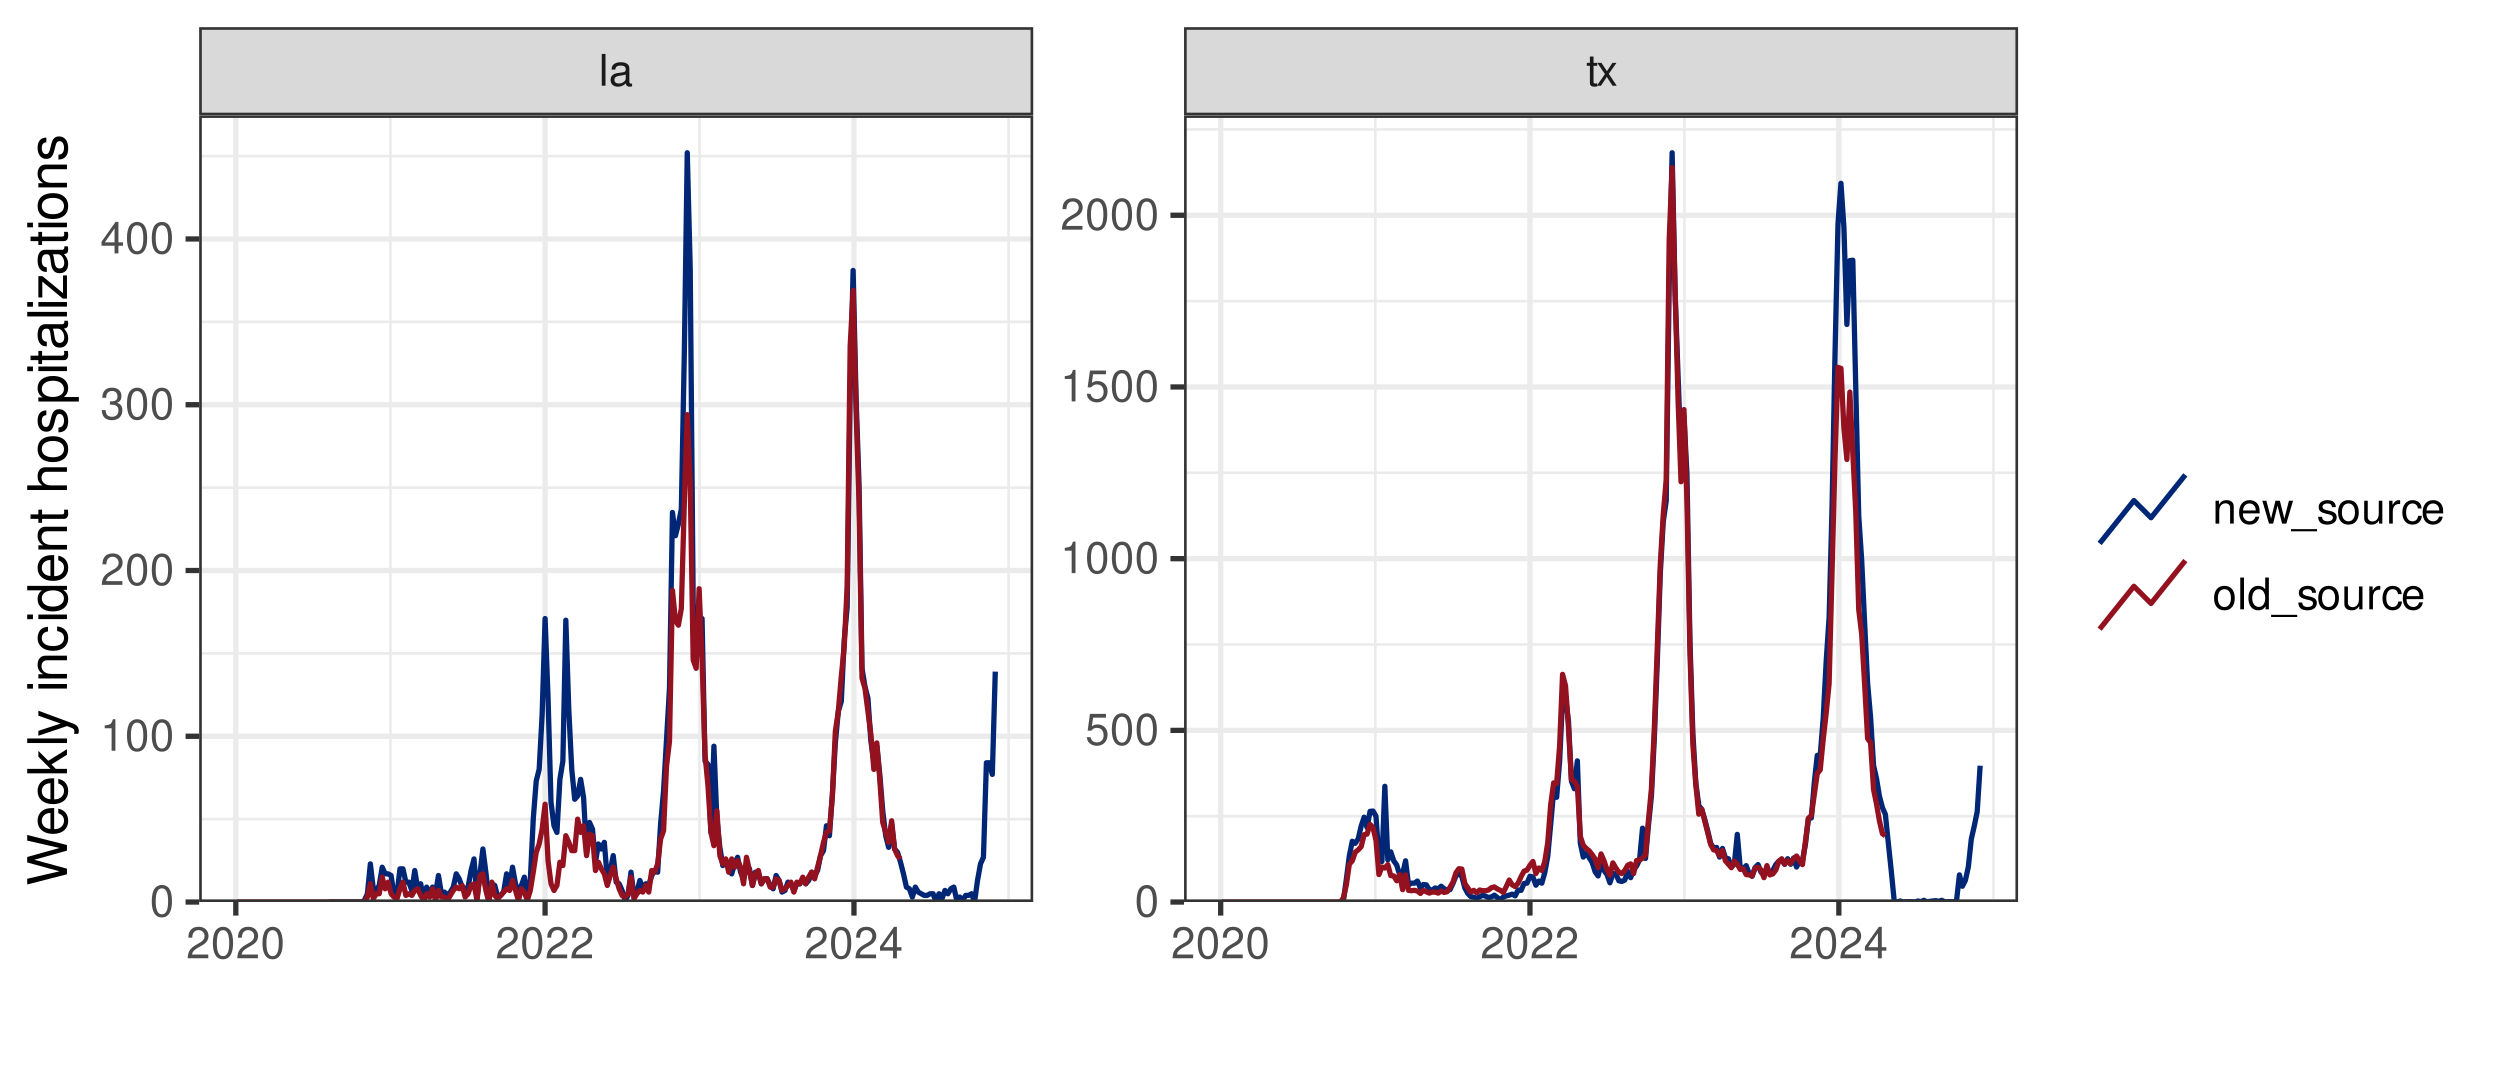 <?xml version="1.0" encoding="UTF-8"?>
<svg xmlns="http://www.w3.org/2000/svg" xmlns:xlink="http://www.w3.org/1999/xlink" width="504" height="216" viewBox="0 0 504 216">
<defs>
<g>
<g id="glyph-0-0">
<path d="M 1.344 -6.406 L 0.594 -6.406 L 0.594 0 L 1.344 0 Z M 1.344 -6.406 "/>
</g>
<g id="glyph-0-1">
<path d="M 4.703 -0.438 C 4.625 -0.406 4.594 -0.406 4.547 -0.406 C 4.297 -0.406 4.156 -0.547 4.156 -0.781 L 4.156 -3.484 C 4.156 -4.297 3.547 -4.734 2.422 -4.734 C 1.734 -4.734 1.203 -4.547 0.891 -4.203 C 0.672 -3.969 0.594 -3.703 0.578 -3.25 L 1.312 -3.25 C 1.375 -3.812 1.703 -4.062 2.391 -4.062 C 3.062 -4.062 3.422 -3.812 3.422 -3.375 L 3.422 -3.188 C 3.406 -2.875 3.25 -2.75 2.656 -2.672 C 1.625 -2.547 1.453 -2.5 1.172 -2.391 C 0.641 -2.156 0.375 -1.766 0.375 -1.156 C 0.375 -0.328 0.953 0.203 1.875 0.203 C 2.469 0.203 2.922 0 3.453 -0.469 C 3.5 0 3.734 0.203 4.203 0.203 C 4.359 0.203 4.453 0.188 4.703 0.125 Z M 3.422 -1.453 C 3.422 -1.203 3.359 -1.062 3.125 -0.859 C 2.828 -0.578 2.469 -0.438 2.047 -0.438 C 1.469 -0.438 1.141 -0.719 1.141 -1.172 C 1.141 -1.656 1.453 -1.906 2.25 -2.016 C 3.031 -2.125 3.172 -2.156 3.422 -2.281 Z M 3.422 -1.453 "/>
</g>
<g id="glyph-0-2">
<path d="M 2.234 -4.609 L 1.484 -4.609 L 1.484 -5.875 L 0.75 -5.875 L 0.75 -4.609 L 0.125 -4.609 L 0.125 -4.016 L 0.75 -4.016 L 0.75 -0.531 C 0.75 -0.047 1.062 0.203 1.641 0.203 C 1.828 0.203 1.984 0.188 2.234 0.141 L 2.234 -0.469 C 2.125 -0.453 2.031 -0.438 1.875 -0.438 C 1.562 -0.438 1.484 -0.531 1.484 -0.859 L 1.484 -4.016 L 2.234 -4.016 Z M 2.234 -4.609 "/>
</g>
<g id="glyph-0-3">
<path d="M 2.562 -2.391 L 4.109 -4.609 L 3.297 -4.609 L 2.188 -2.938 L 1.078 -4.609 L 0.234 -4.609 L 1.781 -2.344 L 0.156 0 L 0.984 0 L 2.156 -1.766 L 3.312 0 L 4.156 0 Z M 2.562 -2.391 "/>
</g>
<g id="glyph-0-4">
<path d="M 4.453 -0.766 L 1.172 -0.766 C 1.25 -1.297 1.531 -1.625 2.297 -2.094 L 3.172 -2.594 C 4.047 -3.062 4.5 -3.719 4.5 -4.5 C 4.5 -5.031 4.281 -5.531 3.922 -5.875 C 3.547 -6.203 3.094 -6.359 2.5 -6.359 C 1.703 -6.359 1.125 -6.078 0.781 -5.531 C 0.547 -5.203 0.453 -4.797 0.438 -4.156 L 1.219 -4.156 C 1.234 -4.594 1.297 -4.844 1.406 -5.062 C 1.594 -5.438 2 -5.688 2.469 -5.688 C 3.172 -5.688 3.703 -5.172 3.703 -4.484 C 3.703 -3.969 3.406 -3.531 2.859 -3.219 L 2.047 -2.75 C 0.75 -2 0.375 -1.406 0.297 -0.016 L 4.453 -0.016 Z M 4.453 -0.766 "/>
</g>
<g id="glyph-0-5">
<path d="M 2.422 -6.359 C 1.844 -6.359 1.312 -6.094 0.984 -5.672 C 0.578 -5.109 0.375 -4.25 0.375 -3.078 C 0.375 -0.938 1.078 0.203 2.422 0.203 C 3.734 0.203 4.453 -0.938 4.453 -3.031 C 4.453 -4.25 4.266 -5.078 3.859 -5.672 C 3.531 -6.109 3.016 -6.359 2.422 -6.359 Z M 2.422 -5.672 C 3.25 -5.672 3.672 -4.828 3.672 -3.094 C 3.672 -1.281 3.266 -0.438 2.406 -0.438 C 1.578 -0.438 1.172 -1.312 1.172 -3.062 C 1.172 -4.828 1.578 -5.672 2.422 -5.672 Z M 2.422 -5.672 "/>
</g>
<g id="glyph-0-6">
<path d="M 2.875 -1.547 L 2.875 0 L 3.656 0 L 3.656 -1.547 L 4.578 -1.547 L 4.578 -2.234 L 3.656 -2.234 L 3.656 -6.359 L 3.078 -6.359 L 0.25 -2.359 L 0.25 -1.547 Z M 2.875 -2.234 L 0.922 -2.234 L 2.875 -5.047 Z M 2.875 -2.234 "/>
</g>
<g id="glyph-0-7">
<path d="M 4.188 -6.234 L 0.969 -6.234 L 0.5 -2.844 L 1.219 -2.844 C 1.578 -3.266 1.875 -3.422 2.359 -3.422 C 3.203 -3.422 3.719 -2.844 3.719 -1.922 C 3.719 -1.031 3.203 -0.484 2.359 -0.484 C 1.688 -0.484 1.266 -0.828 1.078 -1.531 L 0.312 -1.531 C 0.406 -1.016 0.5 -0.781 0.688 -0.547 C 1.031 -0.078 1.672 0.203 2.375 0.203 C 3.641 0.203 4.516 -0.719 4.516 -2.031 C 4.516 -3.266 3.688 -4.109 2.5 -4.109 C 2.062 -4.109 1.703 -4 1.344 -3.734 L 1.594 -5.469 L 4.188 -5.469 Z M 4.188 -6.234 "/>
</g>
<g id="glyph-0-8">
<path d="M 2.281 -4.531 L 2.281 0 L 3.047 0 L 3.047 -6.359 L 2.547 -6.359 C 2.266 -5.391 2.094 -5.25 0.891 -5.094 L 0.891 -4.531 Z M 2.281 -4.531 "/>
</g>
<g id="glyph-0-9">
<path d="M 1.938 -2.922 L 2.359 -2.922 C 3.203 -2.922 3.656 -2.531 3.656 -1.766 C 3.656 -0.969 3.172 -0.484 2.375 -0.484 C 1.516 -0.484 1.109 -0.922 1.062 -1.844 L 0.281 -1.844 C 0.312 -1.344 0.406 -1 0.547 -0.719 C 0.875 -0.109 1.484 0.203 2.344 0.203 C 3.625 0.203 4.453 -0.578 4.453 -1.781 C 4.453 -2.594 4.141 -3.031 3.391 -3.297 C 3.969 -3.531 4.266 -3.969 4.266 -4.609 C 4.266 -5.703 3.547 -6.359 2.359 -6.359 C 1.109 -6.359 0.438 -5.656 0.406 -4.312 L 1.188 -4.312 C 1.203 -4.703 1.234 -4.922 1.328 -5.109 C 1.5 -5.469 1.891 -5.688 2.375 -5.688 C 3.062 -5.688 3.469 -5.266 3.469 -4.578 C 3.469 -4.141 3.312 -3.859 2.969 -3.719 C 2.766 -3.625 2.484 -3.594 1.938 -3.578 Z M 1.938 -2.922 "/>
</g>
<g id="glyph-0-10">
<path d="M 0.609 -4.609 L 0.609 0 L 1.359 0 L 1.359 -2.547 C 1.359 -3.484 1.844 -4.094 2.609 -4.094 C 3.188 -4.094 3.547 -3.75 3.547 -3.188 L 3.547 0 L 4.281 0 L 4.281 -3.484 C 4.281 -4.25 3.719 -4.734 2.828 -4.734 C 2.141 -4.734 1.703 -4.484 1.297 -3.828 L 1.297 -4.609 Z M 0.609 -4.609 "/>
</g>
<g id="glyph-0-11">
<path d="M 4.516 -2.062 C 4.516 -2.766 4.453 -3.188 4.328 -3.531 C 4.031 -4.281 3.328 -4.734 2.469 -4.734 C 1.172 -4.734 0.359 -3.766 0.359 -2.25 C 0.359 -0.719 1.141 0.203 2.453 0.203 C 3.5 0.203 4.234 -0.391 4.422 -1.406 L 3.672 -1.406 C 3.469 -0.797 3.062 -0.469 2.469 -0.469 C 2 -0.469 1.609 -0.688 1.359 -1.078 C 1.188 -1.344 1.125 -1.594 1.125 -2.062 Z M 1.141 -2.656 C 1.203 -3.516 1.719 -4.062 2.453 -4.062 C 3.203 -4.062 3.719 -3.484 3.719 -2.656 Z M 1.141 -2.656 "/>
</g>
<g id="glyph-0-12">
<path d="M 4.875 0 L 6.234 -4.609 L 5.406 -4.609 L 4.484 -1.016 L 3.578 -4.609 L 2.688 -4.609 L 1.797 -1.016 L 0.859 -4.609 L 0.047 -4.609 L 1.391 0 L 2.219 0 L 3.109 -3.609 L 4.031 0 Z M 4.875 0 "/>
</g>
<g id="glyph-0-13">
<path d="M 5.078 1.109 L -0.188 1.109 L -0.188 1.547 L 5.078 1.547 Z M 5.078 1.109 "/>
</g>
<g id="glyph-0-14">
<path d="M 3.859 -3.328 C 3.844 -4.234 3.25 -4.734 2.188 -4.734 C 1.109 -4.734 0.406 -4.188 0.406 -3.328 C 0.406 -2.609 0.781 -2.266 1.875 -2 L 2.562 -1.844 C 3.062 -1.719 3.266 -1.531 3.266 -1.203 C 3.266 -0.766 2.844 -0.469 2.203 -0.469 C 1.797 -0.469 1.469 -0.594 1.281 -0.781 C 1.172 -0.922 1.125 -1.047 1.078 -1.375 L 0.297 -1.375 C 0.328 -0.312 0.938 0.203 2.141 0.203 C 3.297 0.203 4.031 -0.375 4.031 -1.266 C 4.031 -1.938 3.656 -2.328 2.734 -2.547 L 2.031 -2.703 C 1.438 -2.844 1.172 -3.047 1.172 -3.375 C 1.172 -3.797 1.562 -4.062 2.156 -4.062 C 2.75 -4.062 3.062 -3.812 3.078 -3.328 Z M 3.859 -3.328 "/>
</g>
<g id="glyph-0-15">
<path d="M 2.391 -4.734 C 1.094 -4.734 0.312 -3.812 0.312 -2.266 C 0.312 -0.719 1.094 0.203 2.406 0.203 C 3.703 0.203 4.484 -0.719 4.484 -2.234 C 4.484 -3.828 3.734 -4.734 2.391 -4.734 Z M 2.406 -4.062 C 3.234 -4.062 3.719 -3.391 3.719 -2.25 C 3.719 -1.156 3.203 -0.469 2.406 -0.469 C 1.578 -0.469 1.078 -1.156 1.078 -2.266 C 1.078 -3.391 1.578 -4.062 2.406 -4.062 Z M 2.406 -4.062 "/>
</g>
<g id="glyph-0-16">
<path d="M 4.234 0 L 4.234 -4.609 L 3.516 -4.609 L 3.516 -2 C 3.516 -1.062 3.016 -0.438 2.25 -0.438 C 1.672 -0.438 1.297 -0.797 1.297 -1.344 L 1.297 -4.609 L 0.578 -4.609 L 0.578 -1.062 C 0.578 -0.297 1.141 0.203 2.047 0.203 C 2.719 0.203 3.156 -0.031 3.578 -0.641 L 3.578 0 Z M 4.234 0 "/>
</g>
<g id="glyph-0-17">
<path d="M 0.609 -4.609 L 0.609 0 L 1.344 0 L 1.344 -2.391 C 1.359 -3.5 1.812 -4 2.828 -3.969 L 2.828 -4.719 C 2.703 -4.734 2.625 -4.734 2.547 -4.734 C 2.062 -4.734 1.703 -4.453 1.281 -3.781 L 1.281 -4.609 Z M 0.609 -4.609 "/>
</g>
<g id="glyph-0-18">
<path d="M 4.141 -3.062 C 4.109 -3.516 4.016 -3.797 3.828 -4.062 C 3.516 -4.484 2.969 -4.734 2.328 -4.734 C 1.078 -4.734 0.266 -3.75 0.266 -2.219 C 0.266 -0.734 1.062 0.203 2.312 0.203 C 3.406 0.203 4.109 -0.453 4.203 -1.578 L 3.453 -1.578 C 3.328 -0.844 2.953 -0.469 2.328 -0.469 C 1.516 -0.469 1.031 -1.141 1.031 -2.219 C 1.031 -3.375 1.516 -4.062 2.312 -4.062 C 2.922 -4.062 3.312 -3.703 3.406 -3.062 Z M 4.141 -3.062 "/>
</g>
<g id="glyph-0-19">
<path d="M 4.359 -6.406 L 3.625 -6.406 L 3.625 -4.031 C 3.312 -4.5 2.828 -4.734 2.203 -4.734 C 1.016 -4.734 0.234 -3.781 0.234 -2.312 C 0.234 -0.75 0.984 0.203 2.234 0.203 C 2.875 0.203 3.312 -0.031 3.703 -0.609 L 3.703 0 L 4.359 0 Z M 2.328 -4.062 C 3.125 -4.062 3.625 -3.359 3.625 -2.25 C 3.625 -1.188 3.109 -0.484 2.344 -0.484 C 1.531 -0.484 1 -1.203 1 -2.266 C 1 -3.344 1.531 -4.062 2.328 -4.062 Z M 2.328 -4.062 "/>
</g>
<g id="glyph-1-0">
<path d="M 0 -8.188 L -8.016 -10.219 L -8.016 -9.078 L -1.5 -7.594 L -8.016 -5.781 L -8.016 -4.672 L -1.5 -2.891 L -8.016 -1.391 L -8.016 -0.234 L 0 -2.297 L 0 -3.422 L -6.594 -5.219 L 0 -7.062 Z M 0 -8.188 "/>
</g>
<g id="glyph-1-1">
<path d="M -2.578 -5.641 C -3.453 -5.641 -3.984 -5.578 -4.406 -5.406 C -5.359 -5.031 -5.922 -4.156 -5.922 -3.078 C -5.922 -1.469 -4.703 -0.438 -2.812 -0.438 C -0.906 -0.438 0.25 -1.438 0.25 -3.062 C 0.25 -4.375 -0.5 -5.297 -1.75 -5.516 L -1.75 -4.594 C -0.984 -4.344 -0.594 -3.828 -0.594 -3.094 C -0.594 -2.516 -0.859 -2.016 -1.344 -1.703 C -1.672 -1.484 -2 -1.406 -2.578 -1.391 Z M -3.328 -1.422 C -4.391 -1.5 -5.078 -2.141 -5.078 -3.062 C -5.078 -4 -4.359 -4.656 -3.328 -4.656 Z M -3.328 -1.422 "/>
</g>
<g id="glyph-1-2">
<path d="M -8.016 -1.547 L -8.016 -0.641 L 0 -0.641 L 0 -1.547 L -2.25 -1.547 L -3.125 -2.438 L 0 -4.391 L 0 -5.516 L -3.766 -3.172 L -5.766 -5.172 L -5.766 -4 L -3.328 -1.547 Z M -8.016 -1.547 "/>
</g>
<g id="glyph-1-3">
<path d="M -8.016 -1.672 L -8.016 -0.75 L 0 -0.75 L 0 -1.672 Z M -8.016 -1.672 "/>
</g>
<g id="glyph-1-4">
<path d="M -5.766 -4.266 L -1.281 -2.672 L -5.766 -1.203 L -5.766 -0.219 L 0.016 -2.172 L 0.938 -1.812 C 1.344 -1.656 1.5 -1.469 1.5 -1.078 C 1.5 -0.922 1.469 -0.797 1.438 -0.594 L 2.25 -0.594 C 2.359 -0.781 2.391 -0.969 2.391 -1.203 C 2.391 -1.5 2.297 -1.828 2.125 -2.062 C 1.906 -2.359 1.672 -2.516 1.203 -2.688 L -5.766 -5.266 Z M -5.766 -4.266 "/>
</g>
<g id="glyph-1-5">
</g>
<g id="glyph-1-6">
<path d="M -5.766 -1.656 L -5.766 -0.734 L 0 -0.734 L 0 -1.656 Z M -8.016 -1.656 L -8.016 -0.719 L -6.859 -0.719 L -6.859 -1.656 Z M -8.016 -1.656 "/>
</g>
<g id="glyph-1-7">
<path d="M -5.766 -0.766 L 0 -0.766 L 0 -1.688 L -3.172 -1.688 C -4.359 -1.688 -5.125 -2.312 -5.125 -3.25 C -5.125 -3.984 -4.688 -4.438 -4 -4.438 L 0 -4.438 L 0 -5.359 L -4.359 -5.359 C -5.312 -5.359 -5.922 -4.641 -5.922 -3.531 C -5.922 -2.672 -5.594 -2.125 -4.797 -1.609 L -5.766 -1.609 Z M -5.766 -0.766 "/>
</g>
<g id="glyph-1-8">
<path d="M -3.828 -5.188 C -4.391 -5.141 -4.75 -5.016 -5.078 -4.797 C -5.609 -4.406 -5.922 -3.703 -5.922 -2.906 C -5.922 -1.344 -4.703 -0.344 -2.781 -0.344 C -0.922 -0.344 0.25 -1.328 0.25 -2.891 C 0.25 -4.266 -0.578 -5.141 -1.984 -5.25 L -1.984 -4.328 C -1.062 -4.172 -0.594 -3.703 -0.594 -2.922 C -0.594 -1.906 -1.422 -1.297 -2.781 -1.297 C -4.219 -1.297 -5.078 -1.891 -5.078 -2.891 C -5.078 -3.656 -4.625 -4.141 -3.828 -4.25 Z M -3.828 -5.188 "/>
</g>
<g id="glyph-1-9">
<path d="M -8.016 -5.438 L -8.016 -4.531 L -5.031 -4.531 C -5.625 -4.141 -5.922 -3.531 -5.922 -2.766 C -5.922 -1.266 -4.734 -0.281 -2.891 -0.281 C -0.953 -0.281 0.25 -1.234 0.25 -2.797 C 0.25 -3.594 -0.047 -4.141 -0.766 -4.625 L 0 -4.625 L 0 -5.438 Z M -5.078 -2.922 C -5.078 -3.906 -4.203 -4.531 -2.812 -4.531 C -1.484 -4.531 -0.609 -3.891 -0.609 -2.922 C -0.609 -1.906 -1.5 -1.25 -2.844 -1.25 C -4.188 -1.25 -5.078 -1.906 -5.078 -2.922 Z M -5.078 -2.922 "/>
</g>
<g id="glyph-1-10">
<path d="M -5.766 -2.797 L -5.766 -1.844 L -7.344 -1.844 L -7.344 -0.938 L -5.766 -0.938 L -5.766 -0.156 L -5.016 -0.156 L -5.016 -0.938 L -0.656 -0.938 C -0.062 -0.938 0.25 -1.328 0.25 -2.047 C 0.25 -2.281 0.234 -2.484 0.172 -2.797 L -0.594 -2.797 C -0.562 -2.656 -0.547 -2.547 -0.547 -2.359 C -0.547 -1.953 -0.656 -1.844 -1.062 -1.844 L -5.016 -1.844 L -5.016 -2.797 Z M -5.766 -2.797 "/>
</g>
<g id="glyph-1-11">
<path d="M -8.016 -0.766 L 0 -0.766 L 0 -1.688 L -3.172 -1.688 C -4.359 -1.688 -5.125 -2.297 -5.125 -3.25 C -5.125 -3.547 -5.031 -3.844 -4.875 -4.062 C -4.672 -4.328 -4.406 -4.438 -4 -4.438 L 0 -4.438 L 0 -5.344 L -4.359 -5.344 C -5.328 -5.344 -5.922 -4.656 -5.922 -3.531 C -5.922 -2.719 -5.672 -2.219 -4.969 -1.688 L -8.016 -1.688 Z M -8.016 -0.766 "/>
</g>
<g id="glyph-1-12">
<path d="M -5.922 -2.984 C -5.922 -1.359 -4.781 -0.391 -2.844 -0.391 C -0.891 -0.391 0.25 -1.359 0.25 -3 C 0.25 -4.625 -0.906 -5.609 -2.797 -5.609 C -4.797 -5.609 -5.922 -4.656 -5.922 -2.984 Z M -5.078 -3 C -5.078 -4.031 -4.234 -4.656 -2.812 -4.656 C -1.438 -4.656 -0.594 -4.016 -0.594 -3 C -0.594 -1.984 -1.438 -1.359 -2.844 -1.359 C -4.234 -1.359 -5.078 -1.984 -5.078 -3 Z M -5.078 -3 "/>
</g>
<g id="glyph-1-13">
<path d="M -4.156 -4.812 C -5.297 -4.812 -5.922 -4.062 -5.922 -2.734 C -5.922 -1.391 -5.234 -0.516 -4.172 -0.516 C -3.266 -0.516 -2.844 -0.984 -2.516 -2.344 L -2.297 -3.203 C -2.141 -3.844 -1.906 -4.094 -1.5 -4.094 C -0.953 -4.094 -0.594 -3.547 -0.594 -2.75 C -0.594 -2.25 -0.734 -1.844 -0.984 -1.609 C -1.141 -1.469 -1.312 -1.391 -1.719 -1.344 L -1.719 -0.375 C -0.391 -0.422 0.25 -1.172 0.25 -2.672 C 0.25 -4.125 -0.469 -5.047 -1.578 -5.047 C -2.438 -5.047 -2.906 -4.562 -3.172 -3.422 L -3.391 -2.547 C -3.562 -1.797 -3.812 -1.469 -4.219 -1.469 C -4.75 -1.469 -5.078 -1.953 -5.078 -2.688 C -5.078 -3.438 -4.766 -3.828 -4.156 -3.844 Z M -4.156 -4.812 "/>
</g>
<g id="glyph-1-14">
<path d="M 2.391 -0.594 L 2.391 -1.516 L -0.609 -1.516 C -0.016 -2 0.25 -2.547 0.25 -3.281 C 0.25 -4.781 -0.953 -5.75 -2.781 -5.75 C -4.719 -5.75 -5.922 -4.812 -5.922 -3.281 C -5.922 -2.5 -5.578 -1.875 -4.891 -1.438 L -5.766 -1.438 L -5.766 -0.594 Z M -5.078 -3.125 C -5.078 -4.141 -4.188 -4.797 -2.812 -4.797 C -1.5 -4.797 -0.609 -4.125 -0.609 -3.125 C -0.609 -2.141 -1.484 -1.516 -2.844 -1.516 C -4.188 -1.516 -5.078 -2.141 -5.078 -3.125 Z M -5.078 -3.125 "/>
</g>
<g id="glyph-1-15">
<path d="M -0.531 -5.891 C -0.516 -5.781 -0.516 -5.734 -0.516 -5.688 C -0.516 -5.375 -0.688 -5.188 -0.969 -5.188 L -4.359 -5.188 C -5.375 -5.188 -5.922 -4.438 -5.922 -3.031 C -5.922 -2.172 -5.688 -1.5 -5.266 -1.109 C -4.969 -0.844 -4.625 -0.734 -4.062 -0.719 L -4.062 -1.641 C -4.766 -1.719 -5.078 -2.141 -5.078 -2.984 C -5.078 -3.828 -4.781 -4.281 -4.219 -4.281 L -3.984 -4.281 C -3.594 -4.266 -3.438 -4.062 -3.344 -3.328 C -3.172 -2.031 -3.141 -1.828 -2.984 -1.469 C -2.703 -0.797 -2.203 -0.469 -1.453 -0.469 C -0.406 -0.469 0.25 -1.188 0.25 -2.359 C 0.25 -3.078 0 -3.656 -0.594 -4.312 C 0 -4.375 0.25 -4.656 0.25 -5.266 C 0.25 -5.453 0.234 -5.578 0.156 -5.891 Z M -1.812 -4.281 C -1.5 -4.281 -1.312 -4.188 -1.062 -3.922 C -0.719 -3.547 -0.547 -3.094 -0.547 -2.547 C -0.547 -1.844 -0.891 -1.422 -1.469 -1.422 C -2.078 -1.422 -2.391 -1.812 -2.531 -2.812 C -2.656 -3.781 -2.703 -3.969 -2.844 -4.281 Z M -1.812 -4.281 "/>
</g>
<g id="glyph-1-16">
<path d="M -5.766 -4.875 L -5.766 -0.578 L -4.969 -0.578 L -4.969 -3.781 L -0.828 -0.344 L 0 -0.344 L 0 -5.031 L -0.797 -5.031 L -0.797 -1.453 L -4.953 -4.875 Z M -5.766 -4.875 "/>
</g>
</g>
<clipPath id="clip-0">
<path clip-rule="nonzero" d="M 40.152 23.246 L 208.293 23.246 L 208.293 181.848 L 40.152 181.848 Z M 40.152 23.246 "/>
</clipPath>
<clipPath id="clip-1">
<path clip-rule="nonzero" d="M 40.152 164 L 208.293 164 L 208.293 166 L 40.152 166 Z M 40.152 164 "/>
</clipPath>
<clipPath id="clip-2">
<path clip-rule="nonzero" d="M 40.152 131 L 208.293 131 L 208.293 132 L 40.152 132 Z M 40.152 131 "/>
</clipPath>
<clipPath id="clip-3">
<path clip-rule="nonzero" d="M 40.152 98 L 208.293 98 L 208.293 99 L 40.152 99 Z M 40.152 98 "/>
</clipPath>
<clipPath id="clip-4">
<path clip-rule="nonzero" d="M 40.152 64 L 208.293 64 L 208.293 66 L 40.152 66 Z M 40.152 64 "/>
</clipPath>
<clipPath id="clip-5">
<path clip-rule="nonzero" d="M 40.152 31 L 208.293 31 L 208.293 32 L 40.152 32 Z M 40.152 31 "/>
</clipPath>
<clipPath id="clip-6">
<path clip-rule="nonzero" d="M 78 23.246 L 79 23.246 L 79 181.848 L 78 181.848 Z M 78 23.246 "/>
</clipPath>
<clipPath id="clip-7">
<path clip-rule="nonzero" d="M 140 23.246 L 142 23.246 L 142 181.848 L 140 181.848 Z M 140 23.246 "/>
</clipPath>
<clipPath id="clip-8">
<path clip-rule="nonzero" d="M 203 23.246 L 204 23.246 L 204 181.848 L 203 181.848 Z M 203 23.246 "/>
</clipPath>
<clipPath id="clip-9">
<path clip-rule="nonzero" d="M 40.152 181 L 208.293 181 L 208.293 181.848 L 40.152 181.848 Z M 40.152 181 "/>
</clipPath>
<clipPath id="clip-10">
<path clip-rule="nonzero" d="M 40.152 147 L 208.293 147 L 208.293 149 L 40.152 149 Z M 40.152 147 "/>
</clipPath>
<clipPath id="clip-11">
<path clip-rule="nonzero" d="M 40.152 114 L 208.293 114 L 208.293 116 L 40.152 116 Z M 40.152 114 "/>
</clipPath>
<clipPath id="clip-12">
<path clip-rule="nonzero" d="M 40.152 81 L 208.293 81 L 208.293 83 L 40.152 83 Z M 40.152 81 "/>
</clipPath>
<clipPath id="clip-13">
<path clip-rule="nonzero" d="M 40.152 47 L 208.293 47 L 208.293 49 L 40.152 49 Z M 40.152 47 "/>
</clipPath>
<clipPath id="clip-14">
<path clip-rule="nonzero" d="M 47 23.246 L 49 23.246 L 49 181.848 L 47 181.848 Z M 47 23.246 "/>
</clipPath>
<clipPath id="clip-15">
<path clip-rule="nonzero" d="M 109 23.246 L 111 23.246 L 111 181.848 L 109 181.848 Z M 109 23.246 "/>
</clipPath>
<clipPath id="clip-16">
<path clip-rule="nonzero" d="M 171 23.246 L 173 23.246 L 173 181.848 L 171 181.848 Z M 171 23.246 "/>
</clipPath>
<clipPath id="clip-17">
<path clip-rule="nonzero" d="M 65 30 L 202 30 L 202 181.848 L 65 181.848 Z M 65 30 "/>
</clipPath>
<clipPath id="clip-18">
<path clip-rule="nonzero" d="M 47 58 L 183 58 L 183 181.848 L 47 181.848 Z M 47 58 "/>
</clipPath>
<clipPath id="clip-19">
<path clip-rule="nonzero" d="M 40.152 23.246 L 208.293 23.246 L 208.293 181.848 L 40.152 181.848 Z M 40.152 23.246 "/>
</clipPath>
<clipPath id="clip-20">
<path clip-rule="nonzero" d="M 238.703 23.246 L 406.844 23.246 L 406.844 181.848 L 238.703 181.848 Z M 238.703 23.246 "/>
</clipPath>
<clipPath id="clip-21">
<path clip-rule="nonzero" d="M 238.703 164 L 406.844 164 L 406.844 165 L 238.703 165 Z M 238.703 164 "/>
</clipPath>
<clipPath id="clip-22">
<path clip-rule="nonzero" d="M 238.703 129 L 406.844 129 L 406.844 131 L 238.703 131 Z M 238.703 129 "/>
</clipPath>
<clipPath id="clip-23">
<path clip-rule="nonzero" d="M 238.703 95 L 406.844 95 L 406.844 96 L 238.703 96 Z M 238.703 95 "/>
</clipPath>
<clipPath id="clip-24">
<path clip-rule="nonzero" d="M 238.703 60 L 406.844 60 L 406.844 61 L 238.703 61 Z M 238.703 60 "/>
</clipPath>
<clipPath id="clip-25">
<path clip-rule="nonzero" d="M 238.703 25 L 406.844 25 L 406.844 27 L 238.703 27 Z M 238.703 25 "/>
</clipPath>
<clipPath id="clip-26">
<path clip-rule="nonzero" d="M 277 23.246 L 278 23.246 L 278 181.848 L 277 181.848 Z M 277 23.246 "/>
</clipPath>
<clipPath id="clip-27">
<path clip-rule="nonzero" d="M 339 23.246 L 340 23.246 L 340 181.848 L 339 181.848 Z M 339 23.246 "/>
</clipPath>
<clipPath id="clip-28">
<path clip-rule="nonzero" d="M 401 23.246 L 403 23.246 L 403 181.848 L 401 181.848 Z M 401 23.246 "/>
</clipPath>
<clipPath id="clip-29">
<path clip-rule="nonzero" d="M 238.703 181 L 406.844 181 L 406.844 181.848 L 238.703 181.848 Z M 238.703 181 "/>
</clipPath>
<clipPath id="clip-30">
<path clip-rule="nonzero" d="M 238.703 146 L 406.844 146 L 406.844 148 L 238.703 148 Z M 238.703 146 "/>
</clipPath>
<clipPath id="clip-31">
<path clip-rule="nonzero" d="M 238.703 112 L 406.844 112 L 406.844 114 L 238.703 114 Z M 238.703 112 "/>
</clipPath>
<clipPath id="clip-32">
<path clip-rule="nonzero" d="M 238.703 77 L 406.844 77 L 406.844 79 L 238.703 79 Z M 238.703 77 "/>
</clipPath>
<clipPath id="clip-33">
<path clip-rule="nonzero" d="M 238.703 42 L 406.844 42 L 406.844 44 L 238.703 44 Z M 238.703 42 "/>
</clipPath>
<clipPath id="clip-34">
<path clip-rule="nonzero" d="M 245 23.246 L 247 23.246 L 247 181.848 L 245 181.848 Z M 245 23.246 "/>
</clipPath>
<clipPath id="clip-35">
<path clip-rule="nonzero" d="M 307 23.246 L 309 23.246 L 309 181.848 L 307 181.848 Z M 307 23.246 "/>
</clipPath>
<clipPath id="clip-36">
<path clip-rule="nonzero" d="M 370 23.246 L 372 23.246 L 372 181.848 L 370 181.848 Z M 370 23.246 "/>
</clipPath>
<clipPath id="clip-37">
<path clip-rule="nonzero" d="M 270 30 L 400 30 L 400 181.848 L 270 181.848 Z M 270 30 "/>
</clipPath>
<clipPath id="clip-38">
<path clip-rule="nonzero" d="M 245 33 L 381 33 L 381 181.848 L 245 181.848 Z M 245 33 "/>
</clipPath>
<clipPath id="clip-39">
<path clip-rule="nonzero" d="M 238.703 23.246 L 406.844 23.246 L 406.844 181.848 L 238.703 181.848 Z M 238.703 23.246 "/>
</clipPath>
<clipPath id="clip-40">
<path clip-rule="nonzero" d="M 40.152 5.48 L 208.293 5.48 L 208.293 23.246 L 40.152 23.246 Z M 40.152 5.48 "/>
</clipPath>
<clipPath id="clip-41">
<path clip-rule="nonzero" d="M 238.703 5.48 L 406.844 5.48 L 406.844 23.246 L 238.703 23.246 Z M 238.703 5.48 "/>
</clipPath>
</defs>
<rect x="-50.4" y="-21.6" width="604.8" height="259.2" fill="rgb(100%, 100%, 100%)" fill-opacity="1"/>
<rect x="-50.4" y="-21.6" width="604.8" height="259.2" fill="rgb(100%, 100%, 100%)" fill-opacity="1"/>
<path fill="none" stroke-width="1.067" stroke-linecap="round" stroke-linejoin="round" stroke="rgb(100%, 100%, 100%)" stroke-opacity="1" stroke-miterlimit="10" d="M 0 216 L 504 216 L 504 0 L 0 0 Z M 0 216 "/>
<g clip-path="url(#clip-0)">
<path fill-rule="nonzero" fill="rgb(100%, 100%, 100%)" fill-opacity="1" d="M 40.152 181.848 L 208.293 181.848 L 208.293 23.246 L 40.152 23.246 Z M 40.152 181.848 "/>
</g>
<g clip-path="url(#clip-1)">
<path fill="none" stroke-width="0.533" stroke-linecap="butt" stroke-linejoin="round" stroke="rgb(92.157%, 92.157%, 92.157%)" stroke-opacity="1" stroke-miterlimit="10" d="M 40.152 165.141 L 208.293 165.141 "/>
</g>
<g clip-path="url(#clip-2)">
<path fill="none" stroke-width="0.533" stroke-linecap="butt" stroke-linejoin="round" stroke="rgb(92.157%, 92.157%, 92.157%)" stroke-opacity="1" stroke-miterlimit="10" d="M 40.152 131.723 L 208.293 131.723 "/>
</g>
<g clip-path="url(#clip-3)">
<path fill="none" stroke-width="0.533" stroke-linecap="butt" stroke-linejoin="round" stroke="rgb(92.157%, 92.157%, 92.157%)" stroke-opacity="1" stroke-miterlimit="10" d="M 40.152 98.305 L 208.293 98.305 "/>
</g>
<g clip-path="url(#clip-4)">
<path fill="none" stroke-width="0.533" stroke-linecap="butt" stroke-linejoin="round" stroke="rgb(92.157%, 92.157%, 92.157%)" stroke-opacity="1" stroke-miterlimit="10" d="M 40.152 64.887 L 208.293 64.887 "/>
</g>
<g clip-path="url(#clip-5)">
<path fill="none" stroke-width="0.533" stroke-linecap="butt" stroke-linejoin="round" stroke="rgb(92.157%, 92.157%, 92.157%)" stroke-opacity="1" stroke-miterlimit="10" d="M 40.152 31.469 L 208.293 31.469 "/>
</g>
<g clip-path="url(#clip-6)">
<path fill="none" stroke-width="0.533" stroke-linecap="butt" stroke-linejoin="round" stroke="rgb(92.157%, 92.157%, 92.157%)" stroke-opacity="1" stroke-miterlimit="10" d="M 78.715 181.848 L 78.715 23.246 "/>
</g>
<g clip-path="url(#clip-7)">
<path fill="none" stroke-width="0.533" stroke-linecap="butt" stroke-linejoin="round" stroke="rgb(92.157%, 92.157%, 92.157%)" stroke-opacity="1" stroke-miterlimit="10" d="M 141.023 181.848 L 141.023 23.246 "/>
</g>
<g clip-path="url(#clip-8)">
<path fill="none" stroke-width="0.533" stroke-linecap="butt" stroke-linejoin="round" stroke="rgb(92.157%, 92.157%, 92.157%)" stroke-opacity="1" stroke-miterlimit="10" d="M 203.336 181.848 L 203.336 23.246 "/>
</g>
<g clip-path="url(#clip-9)">
<path fill="none" stroke-width="1.067" stroke-linecap="butt" stroke-linejoin="round" stroke="rgb(92.157%, 92.157%, 92.157%)" stroke-opacity="1" stroke-miterlimit="10" d="M 40.152 181.848 L 208.293 181.848 "/>
</g>
<g clip-path="url(#clip-10)">
<path fill="none" stroke-width="1.067" stroke-linecap="butt" stroke-linejoin="round" stroke="rgb(92.157%, 92.157%, 92.157%)" stroke-opacity="1" stroke-miterlimit="10" d="M 40.152 148.43 L 208.293 148.43 "/>
</g>
<g clip-path="url(#clip-11)">
<path fill="none" stroke-width="1.067" stroke-linecap="butt" stroke-linejoin="round" stroke="rgb(92.157%, 92.157%, 92.157%)" stroke-opacity="1" stroke-miterlimit="10" d="M 40.152 115.012 L 208.293 115.012 "/>
</g>
<g clip-path="url(#clip-12)">
<path fill="none" stroke-width="1.067" stroke-linecap="butt" stroke-linejoin="round" stroke="rgb(92.157%, 92.157%, 92.157%)" stroke-opacity="1" stroke-miterlimit="10" d="M 40.152 81.594 L 208.293 81.594 "/>
</g>
<g clip-path="url(#clip-13)">
<path fill="none" stroke-width="1.067" stroke-linecap="butt" stroke-linejoin="round" stroke="rgb(92.157%, 92.157%, 92.157%)" stroke-opacity="1" stroke-miterlimit="10" d="M 40.152 48.176 L 208.293 48.176 "/>
</g>
<g clip-path="url(#clip-14)">
<path fill="none" stroke-width="1.067" stroke-linecap="butt" stroke-linejoin="round" stroke="rgb(92.157%, 92.157%, 92.157%)" stroke-opacity="1" stroke-miterlimit="10" d="M 47.539 181.848 L 47.539 23.246 "/>
</g>
<g clip-path="url(#clip-15)">
<path fill="none" stroke-width="1.067" stroke-linecap="butt" stroke-linejoin="round" stroke="rgb(92.157%, 92.157%, 92.157%)" stroke-opacity="1" stroke-miterlimit="10" d="M 109.891 181.848 L 109.891 23.246 "/>
</g>
<g clip-path="url(#clip-16)">
<path fill="none" stroke-width="1.067" stroke-linecap="butt" stroke-linejoin="round" stroke="rgb(92.157%, 92.157%, 92.157%)" stroke-opacity="1" stroke-miterlimit="10" d="M 172.16 181.848 L 172.16 23.246 "/>
</g>
<g clip-path="url(#clip-17)">
<path fill="none" stroke-width="1.067" stroke-linecap="butt" stroke-linejoin="round" stroke="rgb(0%, 14.902%, 46.275%)" stroke-opacity="1" stroke-miterlimit="10" d="M 66.305 181.848 L 72.871 181.848 L 73.469 181.516 L 74.066 180.18 L 74.664 174.164 L 75.258 179.176 L 75.855 179.512 L 76.453 178.508 L 77.051 174.832 L 77.648 176.168 L 78.246 176.168 L 78.844 176.504 L 79.438 180.512 L 80.035 180.18 L 80.633 175.164 L 81.23 175.164 L 81.828 177.84 L 82.426 177.84 L 83.023 179.512 L 83.617 175.5 L 84.215 179.176 L 84.812 178.172 L 85.41 181.516 L 86.008 178.84 L 86.605 180.18 L 87.203 178.84 L 87.797 180.18 L 88.395 176.504 L 88.992 180.18 L 89.59 179.844 L 90.188 180.512 L 90.785 179.844 L 91.383 178.84 L 91.977 176.168 L 92.574 177.172 L 93.172 178.84 L 93.77 179.176 L 94.367 178.84 L 94.965 175.5 L 95.562 173.16 L 96.156 181.18 L 97.352 171.156 L 97.949 175.836 L 98.547 181.18 L 99.145 178.172 L 99.742 178.508 L 100.336 180.848 L 100.934 180.512 L 101.531 179.844 L 102.129 176.168 L 102.727 178.84 L 103.324 174.832 L 103.922 178.172 L 104.516 179.844 L 105.113 178.508 L 105.711 176.836 L 106.309 180.512 L 106.906 177.504 L 107.504 165.141 L 108.102 157.453 L 108.695 155.113 L 109.293 144.086 L 109.891 124.703 L 110.488 140.746 L 111.086 161.797 L 111.684 166.477 L 112.277 167.812 L 112.875 157.121 L 113.473 153.445 L 114.07 125.039 L 114.668 143.086 L 115.266 155.113 L 115.863 161.129 L 116.457 160.461 L 117.055 157.121 L 117.652 160.797 L 118.25 171.824 L 118.848 165.809 L 119.445 167.145 L 120.043 173.828 L 120.637 170.152 L 121.234 171.156 L 121.832 169.82 L 122.43 177.172 L 123.027 175.5 L 123.625 172.492 L 124.223 177.84 L 124.816 178.172 L 125.414 179.512 L 126.012 181.516 L 126.609 180.512 L 127.207 175.836 L 127.805 180.512 L 128.402 179.844 L 128.996 177.504 L 129.594 179.176 L 130.191 178.172 L 130.789 178.508 L 131.387 176.504 L 131.984 175.5 L 132.582 175.836 L 133.176 166.145 L 133.773 159.461 L 134.371 149.098 L 134.969 138.738 L 135.566 103.316 L 136.164 107.996 L 136.762 105.656 L 137.355 102.648 L 137.953 71.57 L 138.551 30.801 L 139.148 54.191 L 139.746 121.695 L 140.344 130.051 L 140.941 126.375 L 141.535 124.703 L 142.133 153.445 L 142.73 154.113 L 143.328 167.812 L 143.926 150.438 L 144.523 165.141 L 145.121 170.82 L 145.715 174.496 L 146.312 173.496 L 146.91 174.496 L 147.508 176.168 L 148.105 174.164 L 148.703 172.828 L 149.301 175.836 L 149.895 177.172 L 150.492 174.832 L 151.09 175.164 L 151.688 178.508 L 152.285 175.836 L 152.883 176.168 L 153.48 178.172 L 154.074 177.172 L 154.672 177.172 L 155.27 178.508 L 155.867 179.176 L 156.465 176.504 L 157.062 177.504 L 157.656 179.844 L 158.254 179.512 L 158.852 177.84 L 159.449 178.172 L 160.047 179.512 L 160.645 178.172 L 161.242 178.172 L 161.836 177.172 L 162.434 178.172 L 163.031 177.504 L 163.629 175.836 L 164.227 176.504 L 164.824 175.5 L 165.422 172.492 L 166.016 171.488 L 166.613 166.477 L 167.211 168.48 L 167.809 160.129 L 168.406 149.77 L 169.004 143.418 L 169.602 141.414 L 170.195 129.047 L 170.793 122.363 L 171.391 79.254 L 171.988 54.527 L 172.586 80.258 L 173.184 97.637 L 173.781 134.73 L 174.375 138.406 L 174.973 140.746 L 175.57 149.434 L 176.168 153.445 L 176.766 150.438 L 177.363 156.117 L 177.961 163.469 L 178.555 168.48 L 179.152 170.82 L 179.75 166.145 L 180.348 171.156 L 180.945 171.824 L 181.543 173.828 L 182.141 176.168 L 182.734 178.84 L 183.332 179.176 L 183.93 180.848 L 184.527 178.84 L 185.125 179.844 L 185.723 180.18 L 186.32 180.512 L 186.914 180.512 L 187.512 180.18 L 188.109 180.18 L 188.707 181.848 L 189.305 180.18 L 189.902 181.18 L 190.5 179.512 L 191.094 180.18 L 191.691 179.176 L 192.289 178.84 L 192.887 181.516 L 193.484 180.848 L 194.082 181.516 L 194.68 180.512 L 195.273 180.512 L 195.871 180.18 L 196.469 181.848 L 197.066 177.504 L 197.664 174.164 L 198.262 172.828 L 198.859 153.777 L 199.453 153.777 L 200.051 156.117 L 200.648 135.398 "/>
</g>
<g clip-path="url(#clip-18)">
<path fill="none" stroke-width="1.067" stroke-linecap="butt" stroke-linejoin="round" stroke="rgb(58.039%, 6.667%, 12.549%)" stroke-opacity="1" stroke-miterlimit="10" d="M 47.793 181.848 L 73.469 181.848 L 74.066 180.848 L 74.664 178.172 L 75.258 181.18 L 75.855 180.18 L 76.453 180.18 L 77.051 176.836 L 77.648 179.176 L 78.246 177.84 L 78.844 180.18 L 79.438 180.848 L 80.035 181.18 L 80.633 179.176 L 81.23 177.84 L 81.828 180.512 L 82.426 180.18 L 83.023 180.512 L 83.617 179.512 L 84.215 179.176 L 84.812 180.512 L 85.41 181.516 L 86.008 180.18 L 86.605 180.848 L 87.203 179.176 L 87.797 181.516 L 88.395 179.512 L 88.992 180.848 L 89.59 180.848 L 90.188 181.516 L 90.785 180.512 L 91.383 179.512 L 91.977 178.84 L 92.574 179.176 L 93.172 178.508 L 93.77 180.848 L 94.367 180.18 L 94.965 178.508 L 95.562 178.172 L 96.156 181.516 L 96.754 176.504 L 97.352 176.168 L 97.949 179.512 L 98.547 181.848 L 99.145 177.84 L 99.742 180.512 L 100.336 181.18 L 102.129 179.176 L 102.727 179.512 L 103.324 177.504 L 103.922 179.512 L 104.516 181.516 L 105.113 179.176 L 105.711 179.844 L 106.309 181.516 L 106.906 179.512 L 107.504 175.836 L 108.102 171.824 L 108.695 170.152 L 109.293 167.145 L 109.891 162.133 L 110.488 173.496 L 111.086 178.172 L 111.684 179.512 L 112.277 178.508 L 112.875 173.828 L 113.473 174.496 L 114.07 168.48 L 114.668 169.82 L 115.266 171.488 L 115.863 171.488 L 116.457 165.141 L 117.055 167.812 L 117.652 166.477 L 118.25 172.492 L 118.848 168.148 L 119.445 168.48 L 120.043 175.5 L 120.637 173.828 L 121.234 175.164 L 121.832 176.168 L 122.43 178.508 L 123.027 176.504 L 123.625 174.832 L 124.223 177.172 L 124.816 179.176 L 125.414 180.512 L 126.012 180.848 L 126.609 180.18 L 127.207 176.836 L 127.805 181.18 L 128.402 180.18 L 128.996 179.512 L 129.594 179.844 L 130.191 178.508 L 130.789 179.844 L 131.387 175.5 L 131.984 175.836 L 132.582 174.164 L 133.176 169.152 L 133.773 167.48 L 134.371 154.445 L 134.969 149.434 L 135.566 119.023 L 136.164 125.039 L 136.762 126.039 L 137.355 122.699 L 137.953 101.645 L 138.551 83.602 L 139.148 97.301 L 139.746 133.059 L 140.344 134.73 L 140.941 118.688 L 141.535 132.723 L 142.133 152.105 L 142.73 158.457 L 143.328 167.812 L 143.926 170.488 L 144.523 163.469 L 145.121 172.492 L 145.715 174.164 L 146.312 173.16 L 146.91 175.836 L 147.508 173.16 L 148.105 174.832 L 148.703 173.496 L 149.301 174.832 L 149.895 178.172 L 150.492 172.828 L 151.09 175.5 L 151.688 178.508 L 152.285 176.168 L 152.883 175.5 L 153.48 178.172 L 154.074 177.172 L 154.672 177.172 L 155.27 178.84 L 155.867 178.84 L 156.465 177.172 L 157.062 177.504 L 157.656 179.512 L 158.254 179.176 L 159.449 177.84 L 160.047 179.844 L 160.645 177.84 L 161.242 178.172 L 161.836 176.836 L 162.434 178.172 L 163.031 176.836 L 163.629 175.836 L 164.227 177.172 L 165.422 172.492 L 166.016 169.82 L 166.613 167.812 L 167.211 167.48 L 167.809 160.461 L 168.406 147.43 L 169.004 143.418 L 169.602 136.402 L 170.195 130.387 L 170.793 118.02 L 171.391 69.898 L 171.988 58.535 L 172.586 82.598 L 173.184 101.312 L 173.781 136.734 L 174.375 138.738 L 175.57 148.098 L 176.168 155.113 L 176.766 149.77 L 177.363 157.121 L 177.961 165.809 L 178.555 167.812 L 179.152 169.82 L 179.75 165.473 L 180.348 171.156 L 180.945 172.492 L 181.543 173.16 "/>
</g>
<g clip-path="url(#clip-19)">
<path fill="none" stroke-width="1.067" stroke-linecap="round" stroke-linejoin="round" stroke="rgb(20%, 20%, 20%)" stroke-opacity="1" stroke-miterlimit="10" d="M 40.152 181.848 L 208.293 181.848 L 208.293 23.246 L 40.152 23.246 Z M 40.152 181.848 "/>
</g>
<g clip-path="url(#clip-20)">
<path fill-rule="nonzero" fill="rgb(100%, 100%, 100%)" fill-opacity="1" d="M 238.703 181.848 L 406.844 181.848 L 406.844 23.246 L 238.703 23.246 Z M 238.703 181.848 "/>
</g>
<g clip-path="url(#clip-21)">
<path fill="none" stroke-width="0.533" stroke-linecap="butt" stroke-linejoin="round" stroke="rgb(92.157%, 92.157%, 92.157%)" stroke-opacity="1" stroke-miterlimit="10" d="M 238.703 164.543 L 406.844 164.543 "/>
</g>
<g clip-path="url(#clip-22)">
<path fill="none" stroke-width="0.533" stroke-linecap="butt" stroke-linejoin="round" stroke="rgb(92.157%, 92.157%, 92.157%)" stroke-opacity="1" stroke-miterlimit="10" d="M 238.703 129.93 L 406.844 129.93 "/>
</g>
<g clip-path="url(#clip-23)">
<path fill="none" stroke-width="0.533" stroke-linecap="butt" stroke-linejoin="round" stroke="rgb(92.157%, 92.157%, 92.157%)" stroke-opacity="1" stroke-miterlimit="10" d="M 238.703 95.316 L 406.844 95.316 "/>
</g>
<g clip-path="url(#clip-24)">
<path fill="none" stroke-width="0.533" stroke-linecap="butt" stroke-linejoin="round" stroke="rgb(92.157%, 92.157%, 92.157%)" stroke-opacity="1" stroke-miterlimit="10" d="M 238.703 60.703 L 406.844 60.703 "/>
</g>
<g clip-path="url(#clip-25)">
<path fill="none" stroke-width="0.533" stroke-linecap="butt" stroke-linejoin="round" stroke="rgb(92.157%, 92.157%, 92.157%)" stroke-opacity="1" stroke-miterlimit="10" d="M 238.703 26.09 L 406.844 26.09 "/>
</g>
<g clip-path="url(#clip-26)">
<path fill="none" stroke-width="0.533" stroke-linecap="butt" stroke-linejoin="round" stroke="rgb(92.157%, 92.157%, 92.157%)" stroke-opacity="1" stroke-miterlimit="10" d="M 277.266 181.848 L 277.266 23.246 "/>
</g>
<g clip-path="url(#clip-27)">
<path fill="none" stroke-width="0.533" stroke-linecap="butt" stroke-linejoin="round" stroke="rgb(92.157%, 92.157%, 92.157%)" stroke-opacity="1" stroke-miterlimit="10" d="M 339.578 181.848 L 339.578 23.246 "/>
</g>
<g clip-path="url(#clip-28)">
<path fill="none" stroke-width="0.533" stroke-linecap="butt" stroke-linejoin="round" stroke="rgb(92.157%, 92.157%, 92.157%)" stroke-opacity="1" stroke-miterlimit="10" d="M 401.887 181.848 L 401.887 23.246 "/>
</g>
<g clip-path="url(#clip-29)">
<path fill="none" stroke-width="1.067" stroke-linecap="butt" stroke-linejoin="round" stroke="rgb(92.157%, 92.157%, 92.157%)" stroke-opacity="1" stroke-miterlimit="10" d="M 238.703 181.848 L 406.844 181.848 "/>
</g>
<g clip-path="url(#clip-30)">
<path fill="none" stroke-width="1.067" stroke-linecap="butt" stroke-linejoin="round" stroke="rgb(92.157%, 92.157%, 92.157%)" stroke-opacity="1" stroke-miterlimit="10" d="M 238.703 147.238 L 406.844 147.238 "/>
</g>
<g clip-path="url(#clip-31)">
<path fill="none" stroke-width="1.067" stroke-linecap="butt" stroke-linejoin="round" stroke="rgb(92.157%, 92.157%, 92.157%)" stroke-opacity="1" stroke-miterlimit="10" d="M 238.703 112.625 L 406.844 112.625 "/>
</g>
<g clip-path="url(#clip-32)">
<path fill="none" stroke-width="1.067" stroke-linecap="butt" stroke-linejoin="round" stroke="rgb(92.157%, 92.157%, 92.157%)" stroke-opacity="1" stroke-miterlimit="10" d="M 238.703 78.012 L 406.844 78.012 "/>
</g>
<g clip-path="url(#clip-33)">
<path fill="none" stroke-width="1.067" stroke-linecap="butt" stroke-linejoin="round" stroke="rgb(92.157%, 92.157%, 92.157%)" stroke-opacity="1" stroke-miterlimit="10" d="M 238.703 43.398 L 406.844 43.398 "/>
</g>
<g clip-path="url(#clip-34)">
<path fill="none" stroke-width="1.067" stroke-linecap="butt" stroke-linejoin="round" stroke="rgb(92.157%, 92.157%, 92.157%)" stroke-opacity="1" stroke-miterlimit="10" d="M 246.09 181.848 L 246.09 23.246 "/>
</g>
<g clip-path="url(#clip-35)">
<path fill="none" stroke-width="1.067" stroke-linecap="butt" stroke-linejoin="round" stroke="rgb(92.157%, 92.157%, 92.157%)" stroke-opacity="1" stroke-miterlimit="10" d="M 308.441 181.848 L 308.441 23.246 "/>
</g>
<g clip-path="url(#clip-36)">
<path fill="none" stroke-width="1.067" stroke-linecap="butt" stroke-linejoin="round" stroke="rgb(92.157%, 92.157%, 92.157%)" stroke-opacity="1" stroke-miterlimit="10" d="M 370.711 181.848 L 370.711 23.246 "/>
</g>
<g clip-path="url(#clip-37)">
<path fill="none" stroke-width="1.067" stroke-linecap="butt" stroke-linejoin="round" stroke="rgb(0%, 14.902%, 46.275%)" stroke-opacity="1" stroke-miterlimit="10" d="M 270.824 181.641 L 271.422 177.281 L 272.02 172.574 L 272.617 169.598 L 273.215 170.012 L 273.812 169.113 L 274.41 166.551 L 275.004 164.75 L 275.602 166.828 L 276.199 163.574 L 276.797 163.504 L 277.395 164.543 L 277.992 173.059 L 278.59 173.68 L 279.184 158.52 L 279.781 173.336 L 280.379 171.742 L 280.977 173.543 L 281.574 174.371 L 282.172 176.379 L 282.77 176.172 L 283.363 173.543 L 283.961 178.387 L 284.559 178.043 L 285.156 178.043 L 285.754 177.625 L 286.352 179.012 L 286.949 178.32 L 287.543 178.387 L 288.141 179.355 L 288.738 179.426 L 289.336 179.012 L 289.934 179.219 L 290.531 178.664 L 291.129 179.148 L 291.723 179.496 L 292.32 179.355 L 292.918 178.109 L 293.516 176.59 L 294.113 176.035 L 294.711 176.727 L 295.309 179.012 L 295.902 180.117 L 296.5 180.742 L 297.098 180.879 L 297.695 181.086 L 298.293 180.812 L 298.891 180.465 L 299.488 180.672 L 300.082 180.949 L 300.68 180.812 L 301.277 180.465 L 302.473 181.434 L 303.07 180.812 L 303.664 180.602 L 304.262 180.465 L 304.859 180.258 L 305.457 180.602 L 306.055 179.426 L 306.652 179.496 L 307.25 178.109 L 307.844 178.043 L 308.441 176.656 L 309.039 176.797 L 309.637 178.457 L 310.234 177.625 L 310.832 178.043 L 311.43 175.895 L 312.023 172.641 L 312.621 166.137 L 313.219 159.488 L 313.816 160.734 L 314.414 153.605 L 315.012 140.867 L 315.609 140.66 L 316.203 145.367 L 316.801 157.48 L 317.398 159.004 L 317.996 153.398 L 318.594 170.012 L 319.191 172.781 L 319.789 171.879 L 320.383 172.918 L 320.98 173.887 L 321.578 175.758 L 322.176 176.59 L 322.773 174.234 L 323.371 175.48 L 323.969 176.312 L 324.562 177.973 L 325.16 176.105 L 325.758 176.172 L 326.355 177.559 L 326.953 177.695 L 327.551 177.418 L 328.148 175.688 L 328.742 176.934 L 329.34 175.273 L 329.938 174.582 L 330.535 173.336 L 331.133 166.965 L 331.73 173.059 L 332.328 166.41 L 332.922 160.527 L 333.52 148.691 L 334.117 133.254 L 334.715 115.602 L 335.312 105.148 L 335.91 100.992 L 336.508 57.383 L 337.102 30.801 L 337.699 58.973 L 338.297 75.727 L 338.895 91.719 L 339.492 84.035 L 340.09 95.594 L 340.688 128.961 L 341.281 147.859 L 341.879 157.828 L 342.477 162.398 L 343.074 163.16 L 343.672 165.164 L 344.27 167.449 L 344.867 170.012 L 345.461 170.98 L 346.059 170.844 L 346.656 172.781 L 347.254 171.051 L 347.852 172.988 L 348.449 173.125 L 349.043 174.789 L 349.641 174.234 L 350.238 168.211 L 350.836 174.996 L 351.434 175.133 L 352.031 174.512 L 352.629 176.105 L 353.223 176.656 L 353.82 174.926 L 354.418 174.305 L 355.016 175.828 L 355.613 176.379 L 356.211 175.203 L 356.809 175.895 L 357.402 175.48 L 358 174.305 L 358.598 173.613 L 359.195 173.402 L 359.793 174.234 L 360.391 173.125 L 360.988 174.234 L 361.582 172.988 L 362.18 174.789 L 362.777 173.68 L 363.375 173.473 L 363.973 170.219 L 364.57 165.098 L 365.168 164.891 L 365.762 157.758 L 366.359 152.289 L 366.957 152.223 L 367.555 144.883 L 368.152 133.461 L 368.75 124.461 L 369.348 101.895 L 369.941 71.297 L 370.539 45.129 L 371.137 36.961 L 371.734 45.891 L 372.332 65.41 L 372.93 52.535 L 373.527 52.465 L 374.121 78.012 L 374.719 103.969 L 375.316 112.969 L 375.914 125.707 L 376.512 137.754 L 377.109 144.605 L 377.707 154.297 L 378.301 156.93 L 378.898 160.527 L 379.496 162.812 L 380.094 164.195 L 380.691 170.012 L 381.289 175.688 L 381.887 181.781 L 382.48 181.848 L 383.078 181.641 L 383.676 181.848 L 384.273 181.781 L 385.469 181.781 L 386.066 181.848 L 386.66 181.641 L 387.258 181.781 L 387.855 181.504 L 388.453 181.848 L 389.051 181.711 L 389.648 181.641 L 390.246 181.574 L 390.84 181.711 L 391.438 181.504 L 392.035 181.781 L 393.828 181.781 L 394.422 181.711 L 395.02 176.379 L 395.617 178.664 L 396.215 177.488 L 396.812 174.789 L 397.41 169.18 L 398.008 166.551 L 398.602 163.645 L 399.199 154.367 "/>
</g>
<g clip-path="url(#clip-38)">
<path fill="none" stroke-width="1.067" stroke-linecap="butt" stroke-linejoin="round" stroke="rgb(58.039%, 6.667%, 12.549%)" stroke-opacity="1" stroke-miterlimit="10" d="M 246.344 181.848 L 270.23 181.848 L 270.824 181.02 L 271.422 178.387 L 272.02 174.234 L 272.617 173.543 L 273.215 171.812 L 273.812 171.328 L 274.41 170.703 L 275.004 168.281 L 275.602 168.145 L 276.199 166.203 L 276.797 166.828 L 277.395 169.391 L 277.992 176.312 L 278.59 174.789 L 279.184 174.996 L 279.781 174.305 L 280.379 176.52 L 280.977 176.59 L 281.574 177.559 L 282.172 176.312 L 282.77 179.355 L 283.363 176.379 L 283.961 179.496 L 284.559 179.566 L 285.156 179.496 L 285.754 179.633 L 286.352 180.117 L 286.949 179.496 L 287.543 179.773 L 288.141 180.051 L 288.738 179.84 L 289.336 179.84 L 289.934 180.051 L 290.531 179.633 L 291.129 179.91 L 291.723 179.773 L 292.32 178.871 L 292.918 177.836 L 293.516 175.965 L 294.113 175.133 L 294.711 175.203 L 295.309 178.109 L 295.902 179.012 L 296.5 179.84 L 297.098 179.496 L 297.695 179.98 L 298.293 179.426 L 298.891 179.566 L 299.488 179.566 L 300.082 179.426 L 300.68 178.941 L 301.277 178.805 L 301.875 179.219 L 302.473 179.496 L 303.07 179.91 L 303.664 178.734 L 304.262 177.418 L 304.859 178.387 L 305.457 178.734 L 306.055 178.043 L 306.652 176.727 L 307.25 175.617 L 307.844 175.41 L 308.441 174.441 L 309.039 173.68 L 309.637 176.105 L 310.234 174.996 L 310.832 175.48 L 311.43 173.68 L 312.023 169.875 L 312.621 162.188 L 313.219 157.828 L 313.816 157.965 L 314.414 150.488 L 315.012 135.953 L 315.609 138.238 L 316.203 146.75 L 316.801 157.137 L 317.398 157.551 L 317.996 158.52 L 318.594 168.629 L 319.191 170.426 L 319.789 171.051 L 320.383 171.535 L 320.98 172.297 L 321.578 173.195 L 322.176 174.926 L 322.773 172.156 L 323.371 173.543 L 323.969 175.344 L 324.562 176.449 L 325.16 173.957 L 325.758 174.996 L 326.355 175.828 L 326.953 176.105 L 327.551 175.48 L 328.148 174.441 L 328.742 174.164 L 329.34 176.105 L 329.938 173.473 L 330.535 173.402 L 331.133 172.988 L 331.73 172.367 L 332.328 165.305 L 332.922 159.074 L 333.52 146.613 L 334.117 130.344 L 334.715 113.73 L 335.312 103.695 L 335.91 96.703 L 336.508 48.312 L 337.102 33.777 L 337.699 58.559 L 338.297 80.641 L 338.895 97.117 L 339.492 82.578 L 340.09 100.855 L 340.688 131.246 L 341.281 150.145 L 341.879 158.242 L 342.477 164.129 L 343.074 163.16 L 343.672 165.512 L 344.27 167.867 L 344.867 170.219 L 345.461 171.328 L 346.059 171.465 L 346.656 172.504 L 347.254 171.465 L 347.852 173.543 L 348.449 174.234 L 349.043 174.926 L 349.641 173.613 L 350.238 174.234 L 350.836 175.273 L 351.434 175.133 L 352.031 176.312 L 352.629 176.379 L 353.223 176.59 L 353.82 174.996 L 354.418 174.859 L 355.016 175.344 L 355.613 176.934 L 356.211 174.512 L 356.809 176.379 L 357.402 176.172 L 358 175.41 L 358.598 173.68 L 359.195 173.125 L 359.793 174.234 L 360.391 173.473 L 360.988 174.098 L 361.582 173.125 L 362.18 172.574 L 362.777 173.543 L 363.375 174.305 L 363.973 169.598 L 364.57 164.957 L 365.168 164.406 L 365.762 160.184 L 366.359 155.957 L 366.957 155.199 L 367.555 149.105 L 368.152 143.844 L 368.75 137.82 L 369.348 115.047 L 369.941 92.34 L 370.539 74.066 L 371.137 74.273 L 371.734 86.316 L 372.332 92.617 L 372.93 79.051 L 373.527 91.371 L 374.121 103.141 L 374.719 122.867 L 375.316 127.852 L 375.914 138.031 L 376.512 148.898 L 377.109 149.73 L 377.707 159.145 L 378.301 162.051 L 378.898 165.512 L 379.496 168.074 L 380.094 168.488 "/>
</g>
<g clip-path="url(#clip-39)">
<path fill="none" stroke-width="1.067" stroke-linecap="round" stroke-linejoin="round" stroke="rgb(20%, 20%, 20%)" stroke-opacity="1" stroke-miterlimit="10" d="M 238.703 181.848 L 406.844 181.848 L 406.844 23.246 L 238.703 23.246 Z M 238.703 181.848 "/>
</g>
<g clip-path="url(#clip-40)">
<path fill-rule="nonzero" fill="rgb(85.098%, 85.098%, 85.098%)" fill-opacity="1" stroke-width="1.067" stroke-linecap="round" stroke-linejoin="round" stroke="rgb(20%, 20%, 20%)" stroke-opacity="1" stroke-miterlimit="10" d="M 40.152 23.246 L 208.293 23.246 L 208.293 5.48 L 40.152 5.48 Z M 40.152 23.246 "/>
</g>
<g fill="rgb(10.196%, 10.196%, 10.196%)" fill-opacity="1">
<use xlink:href="#glyph-0-0" x="120.723" y="17.278"/>
<use xlink:href="#glyph-0-1" x="122.723" y="17.278"/>
</g>
<g clip-path="url(#clip-41)">
<path fill-rule="nonzero" fill="rgb(85.098%, 85.098%, 85.098%)" fill-opacity="1" stroke-width="1.067" stroke-linecap="round" stroke-linejoin="round" stroke="rgb(20%, 20%, 20%)" stroke-opacity="1" stroke-miterlimit="10" d="M 238.703 23.246 L 406.844 23.246 L 406.844 5.48 L 238.703 5.48 Z M 238.703 23.246 "/>
</g>
<g fill="rgb(10.196%, 10.196%, 10.196%)" fill-opacity="1">
<use xlink:href="#glyph-0-2" x="319.773" y="17.278"/>
<use xlink:href="#glyph-0-3" x="321.773" y="17.278"/>
</g>
<path fill="none" stroke-width="1.067" stroke-linecap="butt" stroke-linejoin="round" stroke="rgb(20%, 20%, 20%)" stroke-opacity="1" stroke-miterlimit="10" d="M 47.539 184.59 L 47.539 181.848 "/>
<path fill="none" stroke-width="1.067" stroke-linecap="butt" stroke-linejoin="round" stroke="rgb(20%, 20%, 20%)" stroke-opacity="1" stroke-miterlimit="10" d="M 109.891 184.59 L 109.891 181.848 "/>
<path fill="none" stroke-width="1.067" stroke-linecap="butt" stroke-linejoin="round" stroke="rgb(20%, 20%, 20%)" stroke-opacity="1" stroke-miterlimit="10" d="M 172.16 184.59 L 172.16 181.848 "/>
<g fill="rgb(30.196%, 30.196%, 30.196%)" fill-opacity="1">
<use xlink:href="#glyph-0-4" x="37.539" y="193.196"/>
<use xlink:href="#glyph-0-5" x="42.539" y="193.196"/>
<use xlink:href="#glyph-0-4" x="47.539" y="193.196"/>
<use xlink:href="#glyph-0-5" x="52.539" y="193.196"/>
</g>
<g fill="rgb(30.196%, 30.196%, 30.196%)" fill-opacity="1">
<use xlink:href="#glyph-0-4" x="99.891" y="193.196"/>
<use xlink:href="#glyph-0-5" x="104.891" y="193.196"/>
<use xlink:href="#glyph-0-4" x="109.891" y="193.196"/>
<use xlink:href="#glyph-0-4" x="114.891" y="193.196"/>
</g>
<g fill="rgb(30.196%, 30.196%, 30.196%)" fill-opacity="1">
<use xlink:href="#glyph-0-4" x="162.16" y="193.196"/>
<use xlink:href="#glyph-0-5" x="167.16" y="193.196"/>
<use xlink:href="#glyph-0-4" x="172.16" y="193.196"/>
<use xlink:href="#glyph-0-6" x="177.16" y="193.196"/>
</g>
<path fill="none" stroke-width="1.067" stroke-linecap="butt" stroke-linejoin="round" stroke="rgb(20%, 20%, 20%)" stroke-opacity="1" stroke-miterlimit="10" d="M 246.09 184.59 L 246.09 181.848 "/>
<path fill="none" stroke-width="1.067" stroke-linecap="butt" stroke-linejoin="round" stroke="rgb(20%, 20%, 20%)" stroke-opacity="1" stroke-miterlimit="10" d="M 308.441 184.59 L 308.441 181.848 "/>
<path fill="none" stroke-width="1.067" stroke-linecap="butt" stroke-linejoin="round" stroke="rgb(20%, 20%, 20%)" stroke-opacity="1" stroke-miterlimit="10" d="M 370.711 184.59 L 370.711 181.848 "/>
<g fill="rgb(30.196%, 30.196%, 30.196%)" fill-opacity="1">
<use xlink:href="#glyph-0-4" x="236.09" y="193.196"/>
<use xlink:href="#glyph-0-5" x="241.09" y="193.196"/>
<use xlink:href="#glyph-0-4" x="246.09" y="193.196"/>
<use xlink:href="#glyph-0-5" x="251.09" y="193.196"/>
</g>
<g fill="rgb(30.196%, 30.196%, 30.196%)" fill-opacity="1">
<use xlink:href="#glyph-0-4" x="298.441" y="193.196"/>
<use xlink:href="#glyph-0-5" x="303.441" y="193.196"/>
<use xlink:href="#glyph-0-4" x="308.441" y="193.196"/>
<use xlink:href="#glyph-0-4" x="313.441" y="193.196"/>
</g>
<g fill="rgb(30.196%, 30.196%, 30.196%)" fill-opacity="1">
<use xlink:href="#glyph-0-4" x="360.711" y="193.196"/>
<use xlink:href="#glyph-0-5" x="365.711" y="193.196"/>
<use xlink:href="#glyph-0-4" x="370.711" y="193.196"/>
<use xlink:href="#glyph-0-6" x="375.711" y="193.196"/>
</g>
<g fill="rgb(30.196%, 30.196%, 30.196%)" fill-opacity="1">
<use xlink:href="#glyph-0-5" x="228.77" y="184.763"/>
</g>
<g fill="rgb(30.196%, 30.196%, 30.196%)" fill-opacity="1">
<use xlink:href="#glyph-0-7" x="218.77" y="150.153"/>
<use xlink:href="#glyph-0-5" x="223.77" y="150.153"/>
<use xlink:href="#glyph-0-5" x="228.77" y="150.153"/>
</g>
<g fill="rgb(30.196%, 30.196%, 30.196%)" fill-opacity="1">
<use xlink:href="#glyph-0-8" x="213.77" y="115.54"/>
<use xlink:href="#glyph-0-5" x="218.77" y="115.54"/>
<use xlink:href="#glyph-0-5" x="223.77" y="115.54"/>
<use xlink:href="#glyph-0-5" x="228.77" y="115.54"/>
</g>
<g fill="rgb(30.196%, 30.196%, 30.196%)" fill-opacity="1">
<use xlink:href="#glyph-0-8" x="213.77" y="80.927"/>
<use xlink:href="#glyph-0-7" x="218.77" y="80.927"/>
<use xlink:href="#glyph-0-5" x="223.77" y="80.927"/>
<use xlink:href="#glyph-0-5" x="228.77" y="80.927"/>
</g>
<g fill="rgb(30.196%, 30.196%, 30.196%)" fill-opacity="1">
<use xlink:href="#glyph-0-4" x="213.77" y="46.313"/>
<use xlink:href="#glyph-0-5" x="218.77" y="46.313"/>
<use xlink:href="#glyph-0-5" x="223.77" y="46.313"/>
<use xlink:href="#glyph-0-5" x="228.77" y="46.313"/>
</g>
<path fill="none" stroke-width="1.067" stroke-linecap="butt" stroke-linejoin="round" stroke="rgb(20%, 20%, 20%)" stroke-opacity="1" stroke-miterlimit="10" d="M 235.961 181.848 L 238.703 181.848 "/>
<path fill="none" stroke-width="1.067" stroke-linecap="butt" stroke-linejoin="round" stroke="rgb(20%, 20%, 20%)" stroke-opacity="1" stroke-miterlimit="10" d="M 235.961 147.238 L 238.703 147.238 "/>
<path fill="none" stroke-width="1.067" stroke-linecap="butt" stroke-linejoin="round" stroke="rgb(20%, 20%, 20%)" stroke-opacity="1" stroke-miterlimit="10" d="M 235.961 112.625 L 238.703 112.625 "/>
<path fill="none" stroke-width="1.067" stroke-linecap="butt" stroke-linejoin="round" stroke="rgb(20%, 20%, 20%)" stroke-opacity="1" stroke-miterlimit="10" d="M 235.961 78.012 L 238.703 78.012 "/>
<path fill="none" stroke-width="1.067" stroke-linecap="butt" stroke-linejoin="round" stroke="rgb(20%, 20%, 20%)" stroke-opacity="1" stroke-miterlimit="10" d="M 235.961 43.398 L 238.703 43.398 "/>
<g fill="rgb(30.196%, 30.196%, 30.196%)" fill-opacity="1">
<use xlink:href="#glyph-0-5" x="30.219" y="184.763"/>
</g>
<g fill="rgb(30.196%, 30.196%, 30.196%)" fill-opacity="1">
<use xlink:href="#glyph-0-8" x="20.219" y="151.345"/>
<use xlink:href="#glyph-0-5" x="25.219" y="151.345"/>
<use xlink:href="#glyph-0-5" x="30.219" y="151.345"/>
</g>
<g fill="rgb(30.196%, 30.196%, 30.196%)" fill-opacity="1">
<use xlink:href="#glyph-0-4" x="20.219" y="117.927"/>
<use xlink:href="#glyph-0-5" x="25.219" y="117.927"/>
<use xlink:href="#glyph-0-5" x="30.219" y="117.927"/>
</g>
<g fill="rgb(30.196%, 30.196%, 30.196%)" fill-opacity="1">
<use xlink:href="#glyph-0-9" x="20.219" y="84.509"/>
<use xlink:href="#glyph-0-5" x="25.219" y="84.509"/>
<use xlink:href="#glyph-0-5" x="30.219" y="84.509"/>
</g>
<g fill="rgb(30.196%, 30.196%, 30.196%)" fill-opacity="1">
<use xlink:href="#glyph-0-6" x="20.219" y="51.091"/>
<use xlink:href="#glyph-0-5" x="25.219" y="51.091"/>
<use xlink:href="#glyph-0-5" x="30.219" y="51.091"/>
</g>
<path fill="none" stroke-width="1.067" stroke-linecap="butt" stroke-linejoin="round" stroke="rgb(20%, 20%, 20%)" stroke-opacity="1" stroke-miterlimit="10" d="M 37.41 181.848 L 40.152 181.848 "/>
<path fill="none" stroke-width="1.067" stroke-linecap="butt" stroke-linejoin="round" stroke="rgb(20%, 20%, 20%)" stroke-opacity="1" stroke-miterlimit="10" d="M 37.41 148.43 L 40.152 148.43 "/>
<path fill="none" stroke-width="1.067" stroke-linecap="butt" stroke-linejoin="round" stroke="rgb(20%, 20%, 20%)" stroke-opacity="1" stroke-miterlimit="10" d="M 37.41 115.012 L 40.152 115.012 "/>
<path fill="none" stroke-width="1.067" stroke-linecap="butt" stroke-linejoin="round" stroke="rgb(20%, 20%, 20%)" stroke-opacity="1" stroke-miterlimit="10" d="M 37.41 81.594 L 40.152 81.594 "/>
<path fill="none" stroke-width="1.067" stroke-linecap="butt" stroke-linejoin="round" stroke="rgb(20%, 20%, 20%)" stroke-opacity="1" stroke-miterlimit="10" d="M 37.41 48.176 L 40.152 48.176 "/>
<g fill="rgb(0%, 0%, 0%)" fill-opacity="1">
<use xlink:href="#glyph-1-0" x="13.499" y="178.547"/>
<use xlink:href="#glyph-1-1" x="13.499" y="168.547"/>
<use xlink:href="#glyph-1-1" x="13.499" y="162.547"/>
<use xlink:href="#glyph-1-2" x="13.499" y="156.547"/>
<use xlink:href="#glyph-1-3" x="13.499" y="150.547"/>
<use xlink:href="#glyph-1-4" x="13.499" y="148.547"/>
<use xlink:href="#glyph-1-5" x="13.499" y="142.547"/>
<use xlink:href="#glyph-1-6" x="13.499" y="139.547"/>
<use xlink:href="#glyph-1-7" x="13.499" y="137.547"/>
<use xlink:href="#glyph-1-8" x="13.499" y="131.547"/>
<use xlink:href="#glyph-1-6" x="13.499" y="125.547"/>
<use xlink:href="#glyph-1-9" x="13.499" y="123.547"/>
<use xlink:href="#glyph-1-1" x="13.499" y="117.547"/>
<use xlink:href="#glyph-1-7" x="13.499" y="111.547"/>
<use xlink:href="#glyph-1-10" x="13.499" y="105.547"/>
<use xlink:href="#glyph-1-5" x="13.499" y="102.547"/>
<use xlink:href="#glyph-1-11" x="13.499" y="99.547"/>
<use xlink:href="#glyph-1-12" x="13.499" y="93.547"/>
<use xlink:href="#glyph-1-13" x="13.499" y="87.547"/>
<use xlink:href="#glyph-1-14" x="13.499" y="81.547"/>
<use xlink:href="#glyph-1-6" x="13.499" y="75.547"/>
<use xlink:href="#glyph-1-10" x="13.499" y="73.547"/>
<use xlink:href="#glyph-1-15" x="13.499" y="70.547"/>
<use xlink:href="#glyph-1-3" x="13.499" y="64.547"/>
<use xlink:href="#glyph-1-6" x="13.499" y="62.547"/>
<use xlink:href="#glyph-1-16" x="13.499" y="60.547"/>
<use xlink:href="#glyph-1-15" x="13.499" y="55.547"/>
<use xlink:href="#glyph-1-10" x="13.499" y="49.547"/>
<use xlink:href="#glyph-1-6" x="13.499" y="46.547"/>
<use xlink:href="#glyph-1-12" x="13.499" y="44.547"/>
<use xlink:href="#glyph-1-7" x="13.499" y="38.547"/>
<use xlink:href="#glyph-1-13" x="13.499" y="32.547"/>
</g>
<path fill-rule="nonzero" fill="rgb(100%, 100%, 100%)" fill-opacity="1" d="M 417.801 134.047 L 498.52 134.047 L 498.52 71.047 L 417.801 71.047 Z M 417.801 134.047 "/>
<path fill-rule="nonzero" fill="rgb(100%, 100%, 100%)" fill-opacity="1" d="M 423.281 111.289 L 440.562 111.289 L 440.562 94.008 L 423.281 94.008 Z M 423.281 111.289 "/>
<path fill="none" stroke-width="1.067" stroke-linecap="butt" stroke-linejoin="round" stroke="rgb(0%, 14.902%, 46.275%)" stroke-opacity="1" stroke-miterlimit="10" d="M 423.281 109.559 L 430.195 100.918 L 433.648 104.375 L 440.562 95.734 "/>
<path fill-rule="nonzero" fill="rgb(100%, 100%, 100%)" fill-opacity="1" d="M 423.281 128.566 L 440.562 128.566 L 440.562 111.285 L 423.281 111.285 Z M 423.281 128.566 "/>
<path fill="none" stroke-width="1.067" stroke-linecap="butt" stroke-linejoin="round" stroke="rgb(58.039%, 6.667%, 12.549%)" stroke-opacity="1" stroke-miterlimit="10" d="M 423.281 126.84 L 430.195 118.199 L 433.648 121.656 L 440.562 113.016 "/>
<g fill="rgb(0%, 0%, 0%)" fill-opacity="1">
<use xlink:href="#glyph-0-10" x="446.043" y="105.563"/>
<use xlink:href="#glyph-0-11" x="451.043" y="105.563"/>
<use xlink:href="#glyph-0-12" x="456.043" y="105.563"/>
<use xlink:href="#glyph-0-13" x="462.043" y="105.563"/>
<use xlink:href="#glyph-0-14" x="467.043" y="105.563"/>
<use xlink:href="#glyph-0-15" x="471.043" y="105.563"/>
<use xlink:href="#glyph-0-16" x="476.043" y="105.563"/>
<use xlink:href="#glyph-0-17" x="481.043" y="105.563"/>
<use xlink:href="#glyph-0-18" x="484.043" y="105.563"/>
<use xlink:href="#glyph-0-11" x="488.043" y="105.563"/>
</g>
<g fill="rgb(0%, 0%, 0%)" fill-opacity="1">
<use xlink:href="#glyph-0-15" x="446.043" y="122.841"/>
<use xlink:href="#glyph-0-0" x="451.043" y="122.841"/>
<use xlink:href="#glyph-0-19" x="453.043" y="122.841"/>
<use xlink:href="#glyph-0-13" x="458.043" y="122.841"/>
<use xlink:href="#glyph-0-14" x="463.043" y="122.841"/>
<use xlink:href="#glyph-0-15" x="467.043" y="122.841"/>
<use xlink:href="#glyph-0-16" x="472.043" y="122.841"/>
<use xlink:href="#glyph-0-17" x="477.043" y="122.841"/>
<use xlink:href="#glyph-0-18" x="480.043" y="122.841"/>
<use xlink:href="#glyph-0-11" x="484.043" y="122.841"/>
</g>
</svg>
